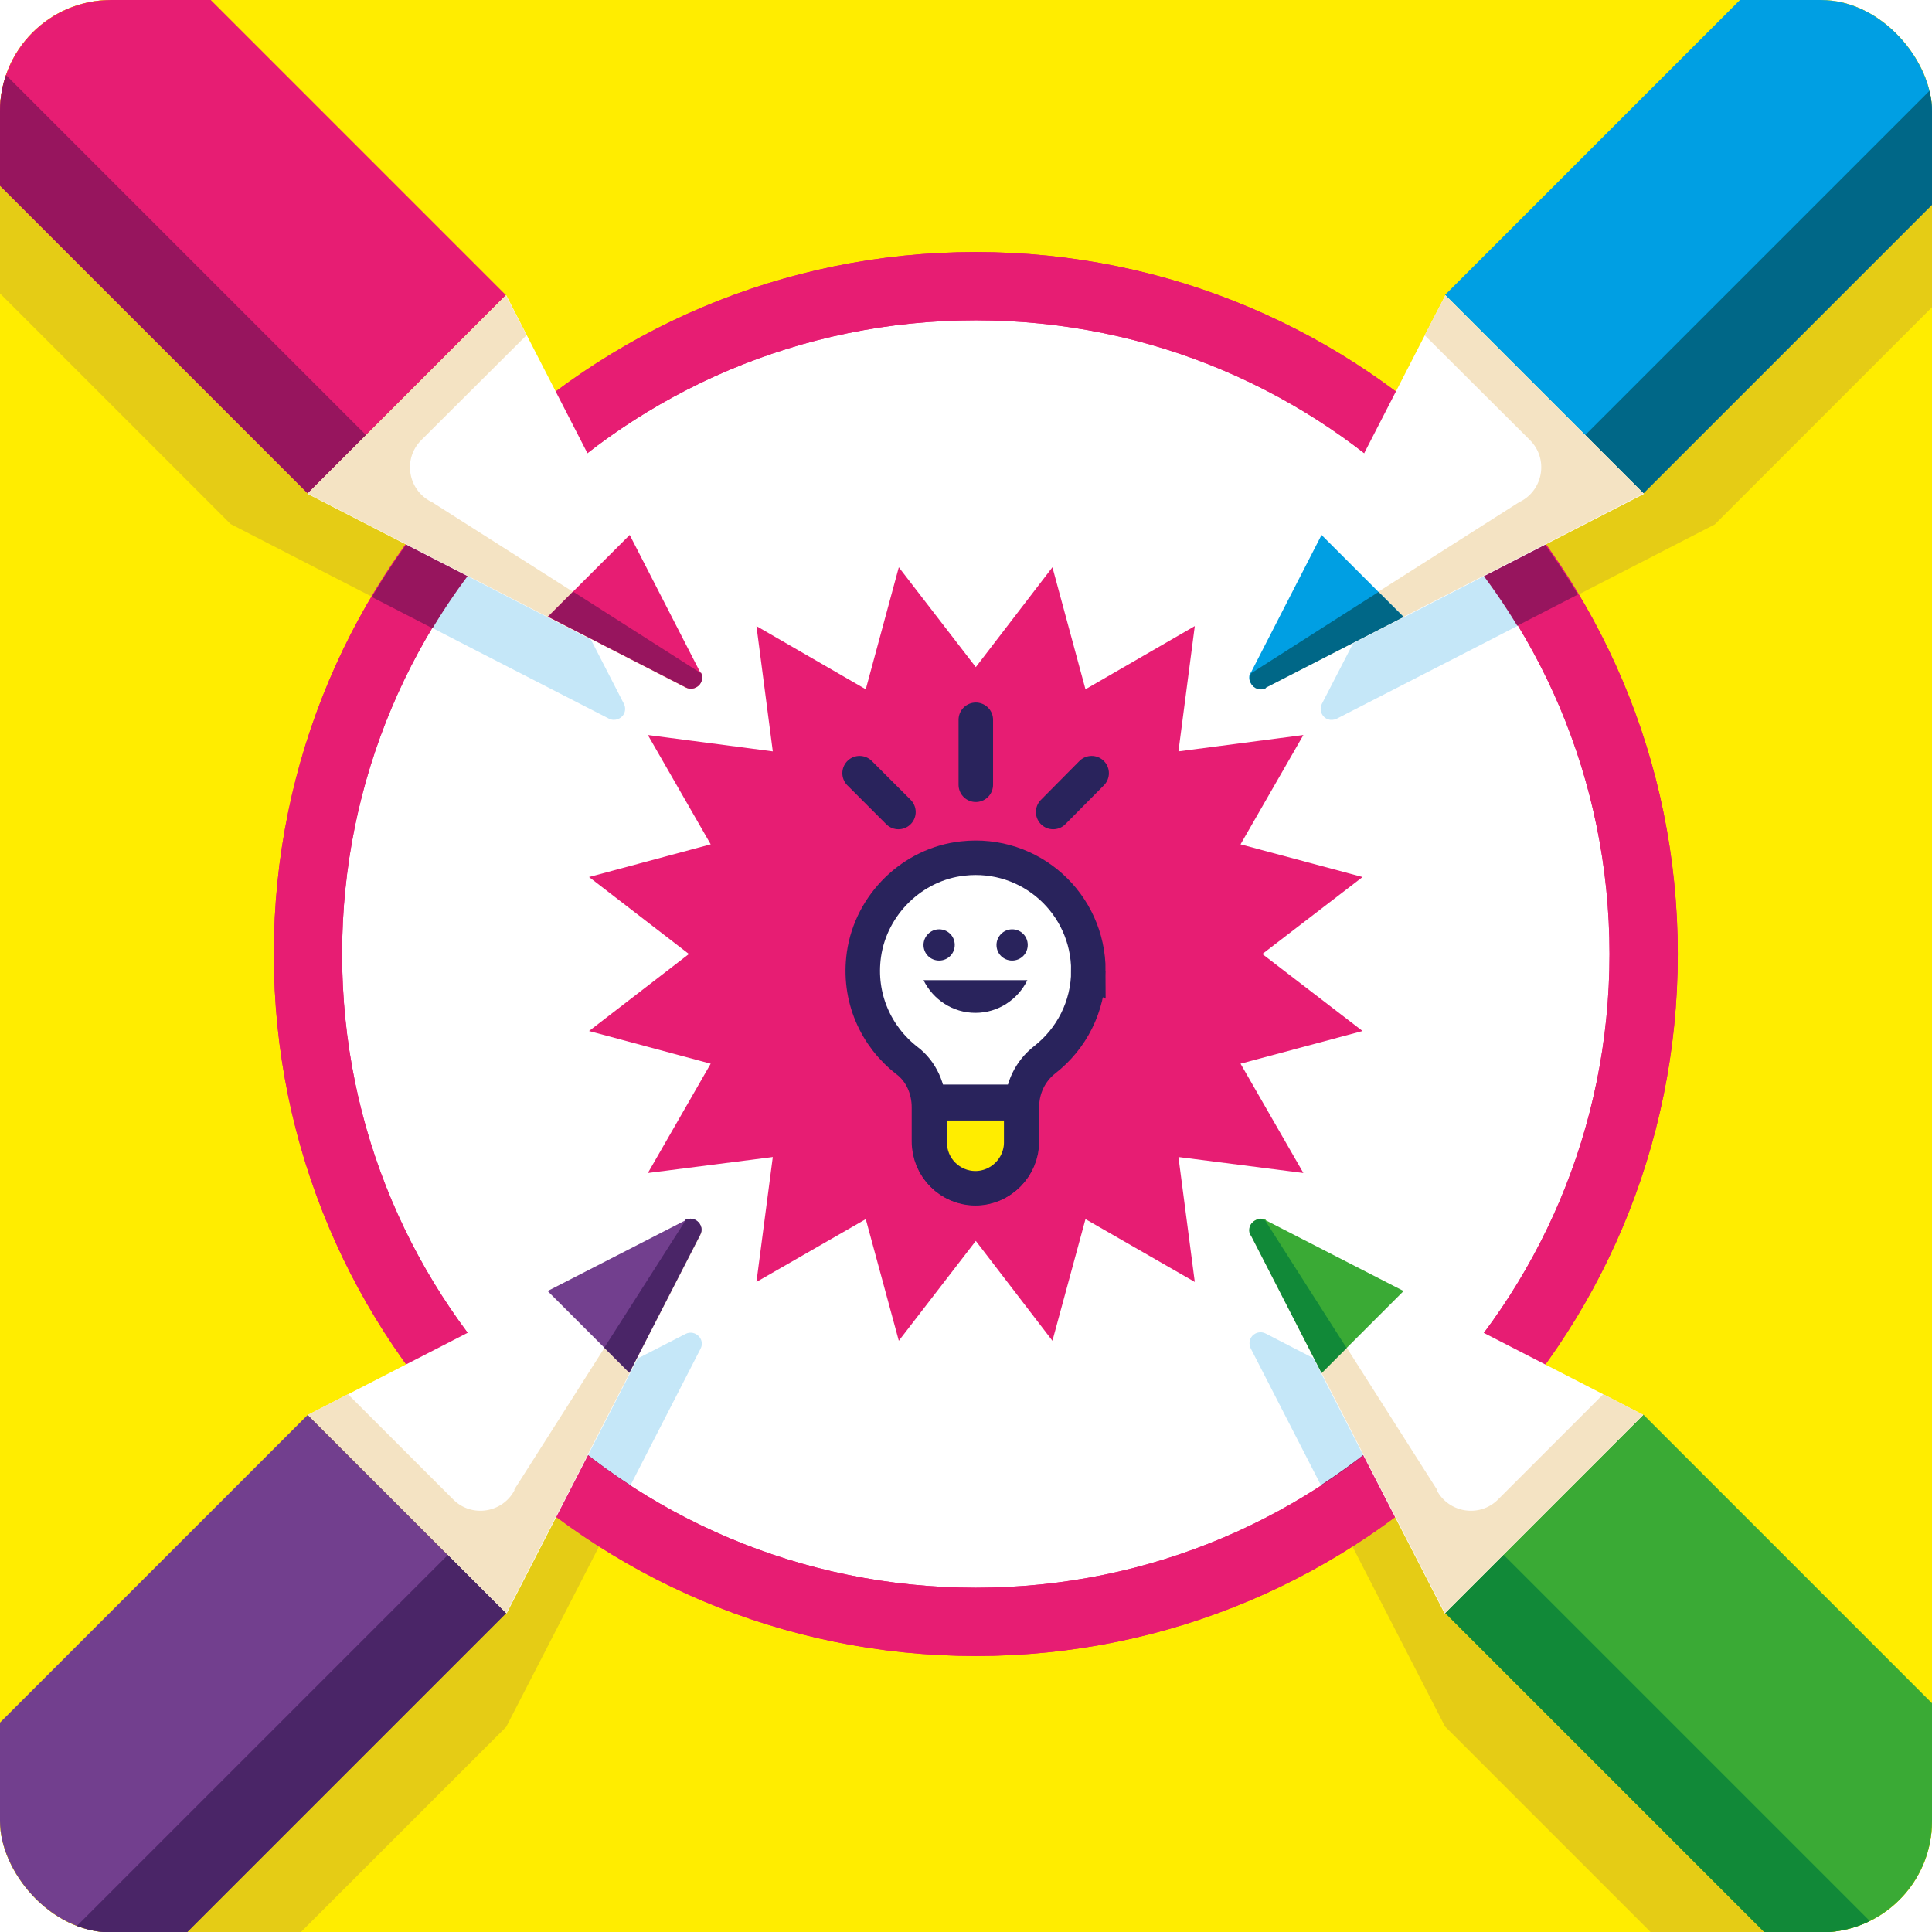 <svg xmlns:xlink="http://www.w3.org/1999/xlink" xmlns="http://www.w3.org/2000/svg" viewBox="0 0 53.2 53.21" data-name="Слой 2" id="_Слой_2">
  <defs>
    <style>
      .cls-1 {
        clip-path: url(#clippath);
      }

      .cls-2, .cls-3, .cls-4, .cls-5 {
        fill: none;
      }

      .cls-2, .cls-6, .cls-7, .cls-8, .cls-9, .cls-10, .cls-11, .cls-12, .cls-13, .cls-14, .cls-15, .cls-16, .cls-17, .cls-18, .cls-19 {
        stroke-width: 0px;
      }

      .cls-3 {
        stroke-linecap: round;
      }

      .cls-3, .cls-4 {
        stroke: #29235c;
        stroke-width: .95px;
      }

      .cls-3, .cls-4, .cls-5 {
        stroke-miterlimit: 10;
      }

      .cls-6 {
        fill: #4a2567;
      }

      .cls-7 {
        fill: #29235c;
      }

      .cls-8 {
        fill: #97155e;
      }

      .cls-9 {
        fill: #723f8e;
      }

      .cls-10 {
        fill: #3aaa35;
      }

      .cls-11 {
        fill: #118938;
      }

      .cls-12 {
        fill: #c5e7f8;
      }

      .cls-13 {
        fill: #fff;
      }

      .cls-14 {
        fill: #ffed00;
      }

      .cls-15 {
        fill: #e71d73;
      }

      .cls-16 {
        fill: #e5cc15;
      }

      .cls-17 {
        fill: #f4e3c3;
      }

      .cls-18 {
        fill: #009fe3;
      }

      .cls-19 {
        fill: #006787;
      }

      .cls-5 {
        stroke: #e71d73;
        stroke-width: 1.88px;
      }
    </style>
    <clipPath id="clippath">
      <rect ry="3.06" rx="3.06" height="53.21" width="53.2" class="cls-2"/>
    </clipPath>
  </defs>
  <g data-name="Слой 1" id="_Слой_1-2">
    <g class="cls-1">
      <rect height="62.08" width="62.08" y="-4.53" x="-4.17" class="cls-14"/>
      <rect height="62.08" width="62.08" y="-4.77" x="-4.17" class="cls-14"/>
      <path d="M17.17,19.38l-1.28-2.49-.68-1.31-2.83-5.51-.57-1.1-48.98-48.98-3.86,3.86-1.6,1.6L6.35,14.43h0s6.61,3.4,6.61,3.4l3.8,1.95c.16.09.34,0,.41-.13.04-.08.05-.18,0-.28M95.4-35.35l-4.66-4.66L41.76,8.97l-.57,1.1-2.83,5.51-.49.95-1.47,2.85c-.05.1-.04.2,0,.28.07.13.24.21.41.13l3.8-1.95h0l6.61-3.4,48.98-48.98-.8-.8ZM18.88,36.73l-3.8,1.95h0l-5.51,2.83-1.1.57-48.98,48.98,5.46,5.46h0S13.94,47.55,13.94,47.55l1.36-2.64,2.04-3.97,1.95-3.8c.14-.26-.15-.54-.41-.41M45.26,42.08l-6.61-3.4-.93-.48-2.87-1.48c-.1-.05-.2-.04-.28,0-.14.07-.21.24-.13.41l1.95,3.8,3.4,6.61,48.98,48.98,5.46-5.46-48.98-48.98Z" class="cls-16"/>
      <path d="M8.48,26.27c0-10.16,8.23-18.39,18.39-18.39s18.39,8.23,18.39,18.39-8.23,18.39-18.39,18.39-18.39-8.23-18.39-18.39" class="cls-13"/>
      <path d="M8.48,26.27c0-10.16,8.23-18.39,18.39-18.39s18.39,8.23,18.39,18.39-8.23,18.39-18.39,18.39-18.39-8.23-18.39-18.39Z" class="cls-5"/>
      <path d="M39.66,13.06l-1.3,2.52-.49.95-1.47,2.85c-.05.1-.04.2,0,.28.07.14.24.21.41.13l3.8-1.95,2.02-1.04c-.83-1.37-1.83-2.62-2.97-3.73" class="cls-12"/>
      <path d="M11.07,16.86l1.9.98,3.8,1.95c.16.08.34,0,.41-.13.04-.08.05-.18,0-.28l-1.28-2.49-.68-1.31-1.24-2.42c-1.12,1.1-2.1,2.34-2.9,3.7" class="cls-12"/>
      <path d="M38.65,38.68h0l-.93-.48-2.87-1.48c-.1-.05-.2-.04-.28,0-.14.07-.21.24-.13.41l1.95,3.8.41.8c1.1-.71,2.12-1.52,3.04-2.44l-1.2-.62Z" class="cls-12"/>
      <path d="M17.34,40.94h0l1.95-3.8c.14-.26-.15-.54-.41-.41l-3.8,1.95-1.2.62c.92.92,1.94,1.73,3.04,2.44l.41-.8Z" class="cls-12"/>
      <path d="M14.78,38.84l-1.75.9c1.04,1.07,2.21,2.02,3.47,2.83l.84-1.63.02-.04c-.92-.6-1.79-1.29-2.58-2.05" class="cls-8"/>
      <path d="M40.71,39.74l-1.75-.9c-.79.76-1.66,1.45-2.58,2.05l.02.04.84,1.63c1.27-.81,2.43-1.76,3.47-2.83" class="cls-8"/>
      <path d="M8.48,26.27c0-10.16,8.23-18.39,18.39-18.39s18.39,8.23,18.39,18.39-8.23,18.39-18.39,18.39-18.39-8.23-18.39-18.39Z" class="cls-5"/>
      <path d="M14.43,14.05l-.9-1.74c-1.28,1.22-2.39,2.61-3.29,4.13l1.67.86c.71-1.18,1.56-2.27,2.52-3.25" class="cls-8"/>
      <path d="M40.1,12.2l-.9,1.74c.99.99,1.85,2.09,2.58,3.29l1.67-.86c-.92-1.54-2.06-2.94-3.36-4.17" class="cls-8"/>
      <polygon points="26.87 18.37 28.98 15.62 29.89 18.98 32.9 17.24 32.45 20.69 35.89 20.24 34.16 23.25 37.52 24.15 34.76 26.27 37.52 28.39 34.16 29.29 35.89 32.3 32.45 31.86 32.9 35.3 29.89 33.57 28.98 36.92 26.87 34.17 24.75 36.92 23.84 33.57 20.83 35.3 21.28 31.86 17.84 32.3 19.57 29.29 16.22 28.39 18.97 26.27 16.22 24.15 19.57 23.25 17.84 20.24 21.28 20.69 20.83 17.24 23.84 18.98 24.75 15.62 26.87 18.37" class="cls-15"/>
      <path d="M29.97,26.73c0-1.84-1.59-3.3-3.46-3.09-1.38.15-2.52,1.26-2.72,2.64-.17,1.19.34,2.27,1.18,2.92.4.3.61.79.61,1.29v.94c0,.71.57,1.28,1.28,1.28s1.28-.58,1.28-1.28v-.95c0-.51.23-.99.63-1.3.73-.57,1.2-1.46,1.2-2.45" class="cls-13"/>
      <path d="M29.97,26.73c0-1.84-1.59-3.3-3.46-3.09-1.38.15-2.52,1.26-2.72,2.64-.17,1.19.34,2.27,1.18,2.92.4.3.61.79.61,1.29v.94c0,.71.57,1.28,1.28,1.28s1.28-.58,1.28-1.28v-.95c0-.51.23-.99.63-1.3.73-.57,1.2-1.46,1.2-2.45Z" class="cls-4"/>
      <path d="M25.6,30.38c0,.05,0,.1,0,.15v.93c0,.7.57,1.26,1.26,1.26s1.26-.57,1.26-1.26v-.93s0-.1,0-.15h-2.54Z" class="cls-14"/>
      <path d="M25.6,30.38c0,.05,0,.1,0,.15v.93c0,.7.57,1.26,1.26,1.26s1.26-.57,1.26-1.26v-.93s0-.1,0-.15h-2.54Z" class="cls-4"/>
      <path d="M25.43,26.99c.26.53.8.9,1.43.9s1.17-.37,1.43-.9h-2.86Z" class="cls-7"/>
      <path d="M25.43,26.02c0-.23.19-.43.43-.43s.43.19.43.43-.19.43-.43.43-.43-.19-.43-.43" class="cls-7"/>
      <path d="M27.44,26.02c0-.23.19-.43.43-.43s.43.19.43.43-.19.43-.43.43-.43-.19-.43-.43" class="cls-7"/>
      <line y2="30.34" x2="28.15" y1="30.34" x1="25.58" class="cls-4"/>
      <line y2="19.82" x2="26.87" y1="21.61" x1="26.87" class="cls-3"/>
      <line y2="22.36" x2="24.74" y1="21.29" x1="23.67" class="cls-3"/>
      <line y2="22.36" x2="29" y1="21.29" x1="30.06" class="cls-3"/>
      <rect transform="translate(-27.17 66.77) rotate(-45)" height="69.27" width="7.72" y="31.54" x="63.16" class="cls-10"/>
      <rect transform="translate(-29.09 65.97) rotate(-45)" height="69.27" width="2.27" y="33.47" x="63.95" class="cls-11"/>
      <path d="M39.79,44.42l5.46-5.46-10.41-5.35c-.26-.14-.55.15-.41.41l5.35,10.41Z" class="cls-13"/>
      <path d="M39.57,41.02l-4.72-7.42c-.26-.13-.54.15-.41.41l5.35,10.41,5.46-5.46-1.1-.57-2.9,2.9c-.51.51-1.36.37-1.69-.26" class="cls-17"/>
      <path d="M34.85,33.6l3.8,1.95-2.25,2.25-1.95-3.8c-.14-.26.15-.54.41-.41" class="cls-10"/>
      <path d="M34.44,34.01l1.95,3.8.69-.69-2.24-3.51c-.1-.05-.2-.04-.28,0-.14.07-.21.24-.13.41" class="cls-11"/>
      <rect transform="translate(29.27 43.39) rotate(-45)" height="7.72" width="69.27" y="-17.5" x="32.38" class="cls-18"/>
      <rect transform="translate(28.47 45.32) rotate(-45)" height="2.27" width="69.27" y="-12.84" x="34.31" class="cls-19"/>
      <path d="M45.26,13.59l-5.46-5.46-5.35,10.41c-.14.26.15.54.41.41l10.41-5.35Z" class="cls-13"/>
      <path d="M41.86,13.81l-7.42,4.72c-.14.26.15.54.41.41l10.41-5.35-5.46-5.46-.57,1.1,2.9,2.89c.51.51.37,1.36-.26,1.69" class="cls-17"/>
      <path d="M34.44,18.53l1.95-3.8,2.25,2.25-3.8,1.95c-.26.13-.54-.15-.41-.41" class="cls-18"/>
      <path d="M34.85,18.94l3.8-1.95-.69-.69-3.51,2.24c-.05.1-.04.2,0,.28.07.14.24.21.41.13" class="cls-19"/>
      <rect transform="translate(5.75 -13.39) rotate(-45)" height="69.27" width="7.72" y="-48.27" x="-17.15" class="cls-15"/>
      <rect transform="translate(3.82 -14.19) rotate(-45)" height="69.27" width="2.27" y="-46.34" x="-16.35" class="cls-8"/>
      <path d="M8.48,13.59l5.46-5.46,5.35,10.41c.14.26-.15.54-.41.41l-10.41-5.35Z" class="cls-13"/>
      <path d="M11.87,13.81l7.42,4.72c.14.26-.15.54-.41.41l-10.41-5.35,5.46-5.46.57,1.1-2.9,2.89c-.51.51-.37,1.36.26,1.69" class="cls-17"/>
      <path d="M19.29,18.53l-1.95-3.8-2.25,2.25,3.8,1.95c.26.13.54-.15.41-.41" class="cls-15"/>
      <path d="M19.29,18.53h0l-3.51-2.24-.69.69,3.8,1.95c.16.08.34,0,.41-.13.04-.08.05-.18,0-.28" class="cls-8"/>
      <rect transform="translate(-50.69 9.99) rotate(-45)" height="7.72" width="69.27" y="62.32" x="-47.92" class="cls-9"/>
      <rect transform="translate(-51.48 11.92) rotate(-45)" height="2.27" width="69.27" y="66.97" x="-45.99" class="cls-6"/>
      <path d="M13.94,44.42l-5.46-5.46,10.41-5.35c.26-.14.55.15.41.41l-5.35,10.41Z" class="cls-13"/>
      <path d="M14.16,41.02l4.72-7.42c.26-.13.54.15.41.41l-5.35,10.41-5.46-5.46,1.1-.57,2.9,2.9c.51.51,1.36.37,1.69-.26" class="cls-17"/>
      <path d="M18.88,33.6l-3.8,1.95,2.25,2.25,1.95-3.8c.14-.26-.15-.54-.41-.41" class="cls-9"/>
      <path d="M18.88,33.6l-2.24,3.51.69.69,1.95-3.8c.14-.26-.15-.54-.41-.41" class="cls-6"/>
    </g>
  </g>
</svg>
